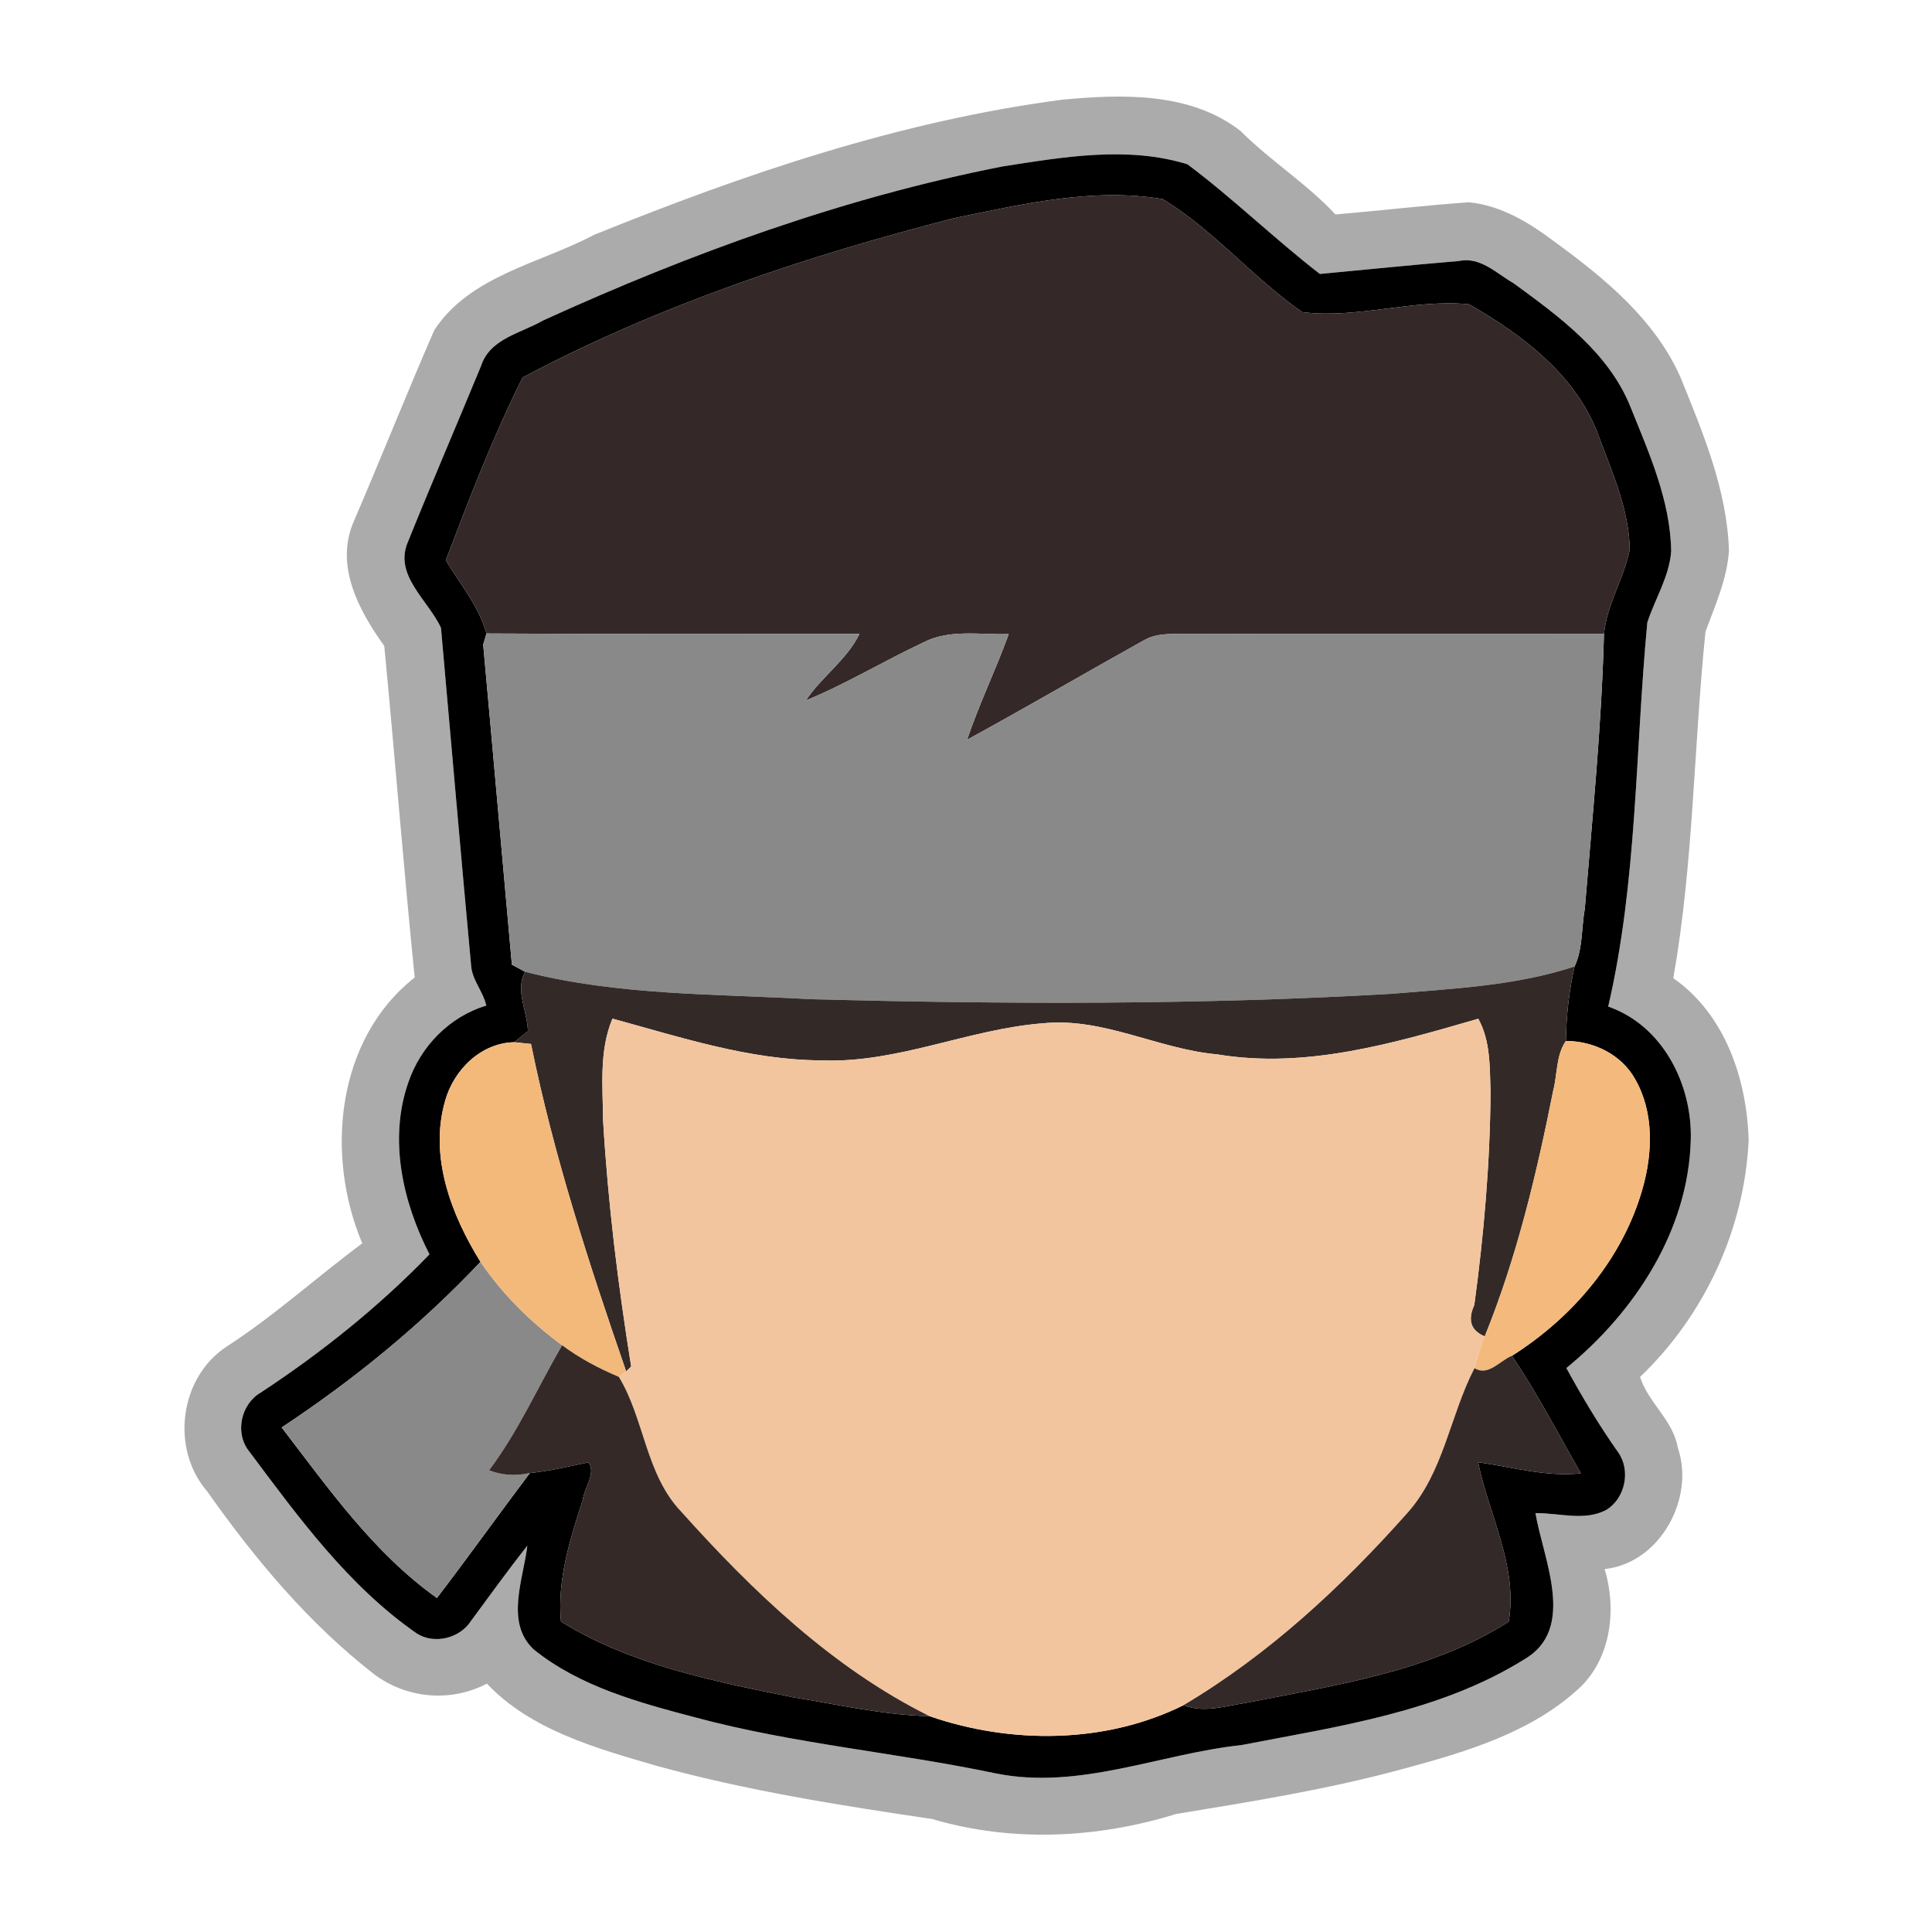 <?xml version="1.0" encoding="UTF-8" ?>
<!DOCTYPE svg PUBLIC "-//W3C//DTD SVG 1.1//EN" "http://www.w3.org/Graphics/SVG/1.1/DTD/svg11.dtd">
<svg width="200pt" height="200pt" viewBox="0 0 200 200" version="1.1" xmlns="http://www.w3.org/2000/svg">
<g id="#abababff">
<path fill="#ababab" opacity="1.00" d=" M 109.89 10.33 C 116.10 9.73 123.22 9.51 128.41 13.55 C 131.51 16.65 135.25 18.99 138.25 22.20 C 142.86 21.81 147.47 21.26 152.08 20.94 C 155.42 21.28 158.35 23.07 160.96 25.05 C 166.11 28.80 171.34 33.10 173.97 39.07 C 176.30 44.83 178.78 50.71 178.98 57.00 C 178.79 59.95 177.55 62.66 176.55 65.39 C 175.33 77.33 175.31 89.42 173.22 101.26 C 178.59 105.01 180.83 111.71 181.02 118.01 C 180.60 127.23 176.45 136.17 169.78 142.54 C 170.62 145.21 173.20 147.01 173.68 149.85 C 175.50 155.10 171.84 161.82 166.11 162.43 C 167.36 166.52 166.80 171.50 163.64 174.61 C 158.61 179.35 151.75 181.36 145.23 183.12 C 137.53 185.22 129.63 186.49 121.76 187.78 C 113.57 190.32 104.76 190.74 96.48 188.30 C 86.91 186.89 77.32 185.37 67.98 182.80 C 61.76 180.99 54.98 179.12 50.40 174.29 C 46.65 176.25 42.13 175.84 38.76 173.34 C 31.95 168.05 26.38 161.38 21.45 154.39 C 17.64 149.99 18.56 142.61 23.46 139.40 C 28.43 136.18 32.76 132.23 37.50 128.71 C 33.66 119.60 34.78 107.60 42.93 101.19 C 41.77 89.76 40.88 78.31 39.78 66.87 C 37.15 63.21 34.65 58.59 36.60 54.03 C 39.44 47.43 42.09 40.75 44.96 34.17 C 48.65 28.53 55.86 27.29 61.48 24.32 C 77.05 18.01 93.16 12.53 109.89 10.33 M 103.84 17.22 C 87.37 20.44 71.48 26.22 56.23 33.17 C 53.96 34.49 50.71 35.04 49.80 37.88 C 47.29 43.96 44.69 49.99 42.23 56.09 C 40.73 59.56 44.35 62.14 45.65 65.00 C 46.69 76.65 47.69 88.31 48.77 99.95 C 48.87 101.46 50.02 102.63 50.34 104.10 C 46.53 105.24 43.54 108.32 42.27 112.05 C 40.21 117.95 41.69 124.45 44.46 129.85 C 39.22 135.27 33.31 140.00 27.02 144.14 C 24.94 145.33 24.27 148.34 25.79 150.24 C 30.91 157.08 36.05 164.17 43.15 169.10 C 44.98 170.26 47.62 169.59 48.77 167.78 C 50.69 165.18 52.58 162.55 54.59 160.01 C 54.18 163.48 52.26 167.97 55.26 170.76 C 60.05 174.61 66.12 176.24 71.95 177.78 C 82.17 180.53 92.75 181.41 103.07 183.58 C 111.74 185.33 120.02 181.56 128.51 180.65 C 138.48 178.72 149.00 177.25 157.77 171.79 C 163.25 168.63 159.76 161.43 158.95 156.64 C 161.38 156.60 164.03 157.51 166.29 156.30 C 168.25 155.10 168.84 152.21 167.51 150.34 C 165.54 147.55 163.79 144.62 162.15 141.62 C 169.25 135.81 174.80 127.35 175.03 117.96 C 175.18 112.24 172.12 106.16 166.48 104.20 C 169.50 91.21 169.27 77.68 170.53 64.44 C 171.33 61.98 172.80 59.70 173.00 57.08 C 172.92 51.81 170.72 46.93 168.79 42.13 C 166.53 36.49 161.41 32.77 156.67 29.31 C 154.92 28.31 153.23 26.54 151.03 27.02 C 146.22 27.42 141.43 27.91 136.63 28.36 C 131.94 24.73 127.68 20.57 122.93 17.01 C 116.74 15.09 110.10 16.25 103.84 17.22 Z" />
</g>
<g id="#000000ff">
<path fill="#000000" opacity="1.00" d=" M 103.84 17.22 C 110.10 16.25 116.74 15.09 122.93 17.01 C 127.68 20.57 131.94 24.73 136.63 28.36 C 141.43 27.91 146.22 27.42 151.03 27.02 C 153.23 26.54 154.92 28.31 156.67 29.31 C 161.41 32.77 166.53 36.49 168.79 42.13 C 170.72 46.93 172.92 51.81 173.00 57.08 C 172.80 59.70 171.33 61.98 170.53 64.44 C 169.27 77.68 169.50 91.21 166.48 104.20 C 172.12 106.16 175.18 112.24 175.03 117.96 C 174.80 127.35 169.25 135.81 162.15 141.62 C 163.79 144.62 165.54 147.55 167.51 150.34 C 168.84 152.21 168.25 155.10 166.29 156.30 C 164.03 157.51 161.38 156.60 158.95 156.64 C 159.76 161.43 163.25 168.63 157.77 171.79 C 149.00 177.25 138.48 178.72 128.51 180.65 C 120.02 181.56 111.74 185.33 103.07 183.58 C 92.75 181.41 82.17 180.53 71.95 177.78 C 66.12 176.24 60.05 174.61 55.26 170.76 C 52.26 167.97 54.18 163.48 54.59 160.01 C 52.58 162.55 50.69 165.18 48.77 167.78 C 47.62 169.59 44.98 170.26 43.15 169.10 C 36.05 164.17 30.91 157.08 25.79 150.24 C 24.27 148.34 24.94 145.33 27.02 144.14 C 33.31 140.00 39.22 135.27 44.46 129.85 C 41.69 124.45 40.21 117.95 42.27 112.05 C 43.54 108.32 46.53 105.24 50.34 104.10 C 50.02 102.63 48.87 101.46 48.77 99.95 C 47.69 88.31 46.69 76.65 45.65 65.00 C 44.35 62.14 40.73 59.56 42.23 56.09 C 44.69 49.99 47.29 43.96 49.80 37.88 C 50.71 35.04 53.96 34.49 56.23 33.17 C 71.48 26.22 87.37 20.44 103.84 17.22 M 98.82 22.57 C 83.42 26.52 68.16 31.62 54.10 39.08 C 51.05 45.16 48.57 51.63 46.15 58.00 C 47.64 60.48 49.56 62.74 50.36 65.58 L 50.02 66.73 C 51.03 77.77 51.99 88.82 52.99 99.86 C 53.33 100.05 54.02 100.42 54.36 100.60 C 53.29 102.52 54.61 104.70 54.65 106.75 C 54.29 107.03 53.59 107.61 53.24 107.89 C 49.76 107.96 46.93 110.79 46.06 114.03 C 44.43 119.77 46.72 125.77 49.74 130.63 C 43.60 137.14 36.62 142.84 29.16 147.77 C 34.01 154.08 38.66 160.75 45.23 165.42 C 48.50 161.16 51.61 156.78 54.85 152.49 C 56.90 152.28 58.91 151.79 60.93 151.38 C 61.72 152.55 60.48 154.00 60.33 155.26 C 59.01 159.31 57.67 163.54 58.07 167.86 C 65.31 172.35 73.80 174.02 82.03 175.69 C 86.74 176.45 91.44 177.54 96.23 177.66 C 104.67 180.57 114.44 180.53 122.52 176.52 C 124.63 177.36 126.89 176.59 129.03 176.27 C 138.31 174.43 148.04 173.05 156.18 167.88 C 157.15 162.14 154.13 156.84 153.01 151.37 C 156.54 151.86 160.05 152.91 163.65 152.52 C 161.32 148.45 159.12 144.21 156.52 140.35 C 162.82 136.37 167.99 130.29 170.04 123.04 C 171.09 119.34 171.23 115.12 169.26 111.70 C 167.85 109.16 164.95 107.76 162.10 107.76 C 162.14 105.17 162.42 102.59 163.00 100.05 C 163.87 98.19 163.70 96.04 164.06 94.05 C 164.84 84.59 165.80 75.11 166.04 65.64 C 166.34 62.54 168.13 59.88 168.71 56.87 C 168.64 52.82 166.96 49.04 165.56 45.32 C 163.35 38.99 157.68 34.70 152.08 31.50 C 146.32 30.93 140.51 33.03 134.80 32.31 C 129.72 28.77 125.66 23.83 120.36 20.61 C 113.14 19.40 105.87 21.13 98.82 22.57 Z" />
</g>
<g id="#342928ff">
<path fill="#342928" opacity="1.00" d=" M 98.82 22.57 C 105.87 21.13 113.14 19.40 120.36 20.61 C 125.66 23.83 129.72 28.77 134.80 32.31 C 140.51 33.03 146.32 30.93 152.08 31.50 C 157.68 34.70 163.35 38.99 165.56 45.32 C 166.96 49.04 168.64 52.82 168.71 56.87 C 168.13 59.88 166.34 62.54 166.04 65.64 C 151.71 65.61 137.38 65.66 123.05 65.61 C 121.47 65.65 119.78 65.47 118.37 66.31 C 112.27 69.71 106.24 73.23 100.11 76.58 C 101.36 72.86 103.09 69.33 104.42 65.64 C 101.46 65.74 98.27 65.09 95.54 66.53 C 91.46 68.44 87.60 70.80 83.42 72.51 C 85.06 70.04 87.67 68.30 88.97 65.62 C 76.10 65.61 63.23 65.66 50.36 65.58 C 49.56 62.74 47.64 60.48 46.15 58.00 C 48.57 51.63 51.05 45.16 54.10 39.08 C 68.16 31.62 83.42 26.52 98.82 22.57 Z" />
</g>
<g id="#898989ff">
<path fill="#898989" opacity="1.00" d=" M 50.36 65.58 C 63.23 65.66 76.10 65.61 88.97 65.62 C 87.67 68.30 85.06 70.04 83.42 72.51 C 87.60 70.80 91.46 68.44 95.54 66.53 C 98.27 65.09 101.46 65.74 104.42 65.64 C 103.09 69.33 101.36 72.86 100.11 76.58 C 106.24 73.23 112.27 69.71 118.37 66.31 C 119.78 65.47 121.47 65.65 123.05 65.61 C 137.38 65.66 151.71 65.61 166.04 65.64 C 165.80 75.11 164.84 84.59 164.06 94.05 C 163.70 96.04 163.87 98.19 163.00 100.05 C 156.89 102.06 150.40 102.34 144.04 102.88 C 124.05 104.04 103.99 103.96 83.98 103.44 C 74.09 102.88 64.01 103.07 54.36 100.60 C 54.02 100.42 53.33 100.05 52.99 99.86 C 51.99 88.82 51.03 77.77 50.02 66.73 L 50.36 65.58 Z" />
<path fill="#898989" opacity="1.00" d=" M 29.16 147.77 C 36.62 142.84 43.60 137.14 49.74 130.63 C 52.02 133.99 54.93 136.86 58.19 139.26 C 55.68 143.58 53.65 148.18 50.63 152.20 C 51.93 152.72 53.34 152.82 54.85 152.49 C 51.61 156.78 48.50 161.16 45.23 165.42 C 38.66 160.75 34.01 154.08 29.16 147.77 Z" />
</g>
<g id="#332a28ff">
<path fill="#332a28" opacity="1.00" d=" M 144.04 102.88 C 150.40 102.34 156.89 102.06 163.00 100.05 C 162.42 102.59 162.14 105.17 162.10 107.76 C 161.07 109.25 161.23 111.19 160.79 112.89 C 159.07 121.53 157.02 130.17 153.70 138.34 C 152.26 137.75 151.90 136.67 152.62 135.09 C 153.61 127.78 154.25 120.42 154.30 113.04 C 154.21 110.49 154.31 107.76 153.03 105.46 C 144.30 107.99 135.20 110.68 126.02 109.15 C 119.90 108.61 114.23 105.30 107.98 105.93 C 100.22 106.53 92.89 110.09 85.03 109.77 C 77.60 109.74 70.49 107.38 63.40 105.45 C 62.01 108.76 62.40 112.44 62.43 115.95 C 62.93 124.50 63.98 133.01 65.34 141.46 L 64.82 141.97 C 60.98 130.85 57.31 119.62 54.97 108.07 C 54.54 108.03 53.67 107.94 53.24 107.89 C 53.59 107.61 54.29 107.03 54.65 106.75 C 54.61 104.70 53.29 102.52 54.36 100.60 C 64.01 103.07 74.09 102.88 83.98 103.44 C 103.99 103.96 124.05 104.04 144.04 102.88 Z" />
</g>
<g id="#f3c59eff">
<path fill="#f3c59e" opacity="1.00" d=" M 62.43 115.95 C 62.40 112.44 62.01 108.76 63.40 105.45 C 70.49 107.38 77.60 109.74 85.03 109.77 C 92.89 110.09 100.22 106.53 107.98 105.93 C 114.23 105.30 119.90 108.61 126.02 109.15 C 135.20 110.68 144.30 107.99 153.03 105.46 C 154.31 107.76 154.21 110.49 154.30 113.04 C 154.25 120.42 153.61 127.78 152.62 135.09 C 151.90 136.67 152.26 137.75 153.70 138.34 C 153.25 139.40 152.98 140.53 152.64 141.63 C 150.10 146.53 149.46 152.44 145.66 156.66 C 138.89 164.27 131.32 171.30 122.52 176.52 C 114.44 180.53 104.67 180.57 96.23 177.66 C 86.19 172.68 77.94 164.76 70.52 156.49 C 66.84 152.65 66.70 146.85 64.06 142.53 L 64.82 141.97 L 65.34 141.46 C 63.98 133.01 62.93 124.50 62.43 115.95 Z" />
</g>
<g id="#f3b97bff">
<path fill="#f3b97b" opacity="1.00" d=" M 46.06 114.03 C 46.93 110.79 49.76 107.96 53.24 107.89 C 53.67 107.94 54.54 108.03 54.97 108.07 C 57.31 119.62 60.98 130.85 64.82 141.97 L 64.06 142.53 C 61.98 141.66 59.99 140.60 58.19 139.26 C 54.93 136.86 52.02 133.99 49.74 130.63 C 46.72 125.77 44.43 119.77 46.06 114.03 Z" />
</g>
<g id="#f4b97cff">
<path fill="#f4b97c" opacity="1.00" d=" M 160.79 112.89 C 161.23 111.19 161.07 109.25 162.10 107.76 C 164.95 107.76 167.85 109.16 169.26 111.70 C 171.23 115.12 171.09 119.34 170.04 123.04 C 167.99 130.29 162.82 136.37 156.52 140.35 C 155.28 140.83 154.08 142.52 152.64 141.63 C 152.98 140.53 153.25 139.40 153.70 138.34 C 157.02 130.17 159.07 121.53 160.79 112.89 Z" />
</g>
<g id="#342927ff">
<path fill="#342927" opacity="1.00" d=" M 50.63 152.20 C 53.65 148.18 55.68 143.58 58.19 139.26 C 59.99 140.60 61.98 141.66 64.06 142.53 C 66.70 146.85 66.84 152.65 70.52 156.49 C 77.94 164.76 86.19 172.68 96.23 177.66 C 91.44 177.54 86.74 176.45 82.03 175.69 C 73.80 174.02 65.31 172.35 58.07 167.86 C 57.67 163.54 59.01 159.31 60.33 155.26 C 60.48 154.00 61.72 152.55 60.93 151.38 C 58.91 151.79 56.90 152.28 54.85 152.49 C 53.34 152.82 51.93 152.72 50.63 152.20 Z" />
</g>
<g id="#332928ff">
<path fill="#332928" opacity="1.00" d=" M 152.64 141.63 C 154.08 142.52 155.28 140.83 156.52 140.35 C 159.12 144.21 161.32 148.45 163.65 152.52 C 160.05 152.91 156.54 151.86 153.01 151.37 C 154.13 156.84 157.15 162.14 156.18 167.88 C 148.04 173.05 138.31 174.43 129.03 176.27 C 126.89 176.59 124.63 177.36 122.52 176.52 C 131.32 171.30 138.89 164.27 145.66 156.66 C 149.46 152.44 150.10 146.53 152.64 141.63 Z" />
</g>
</svg>
